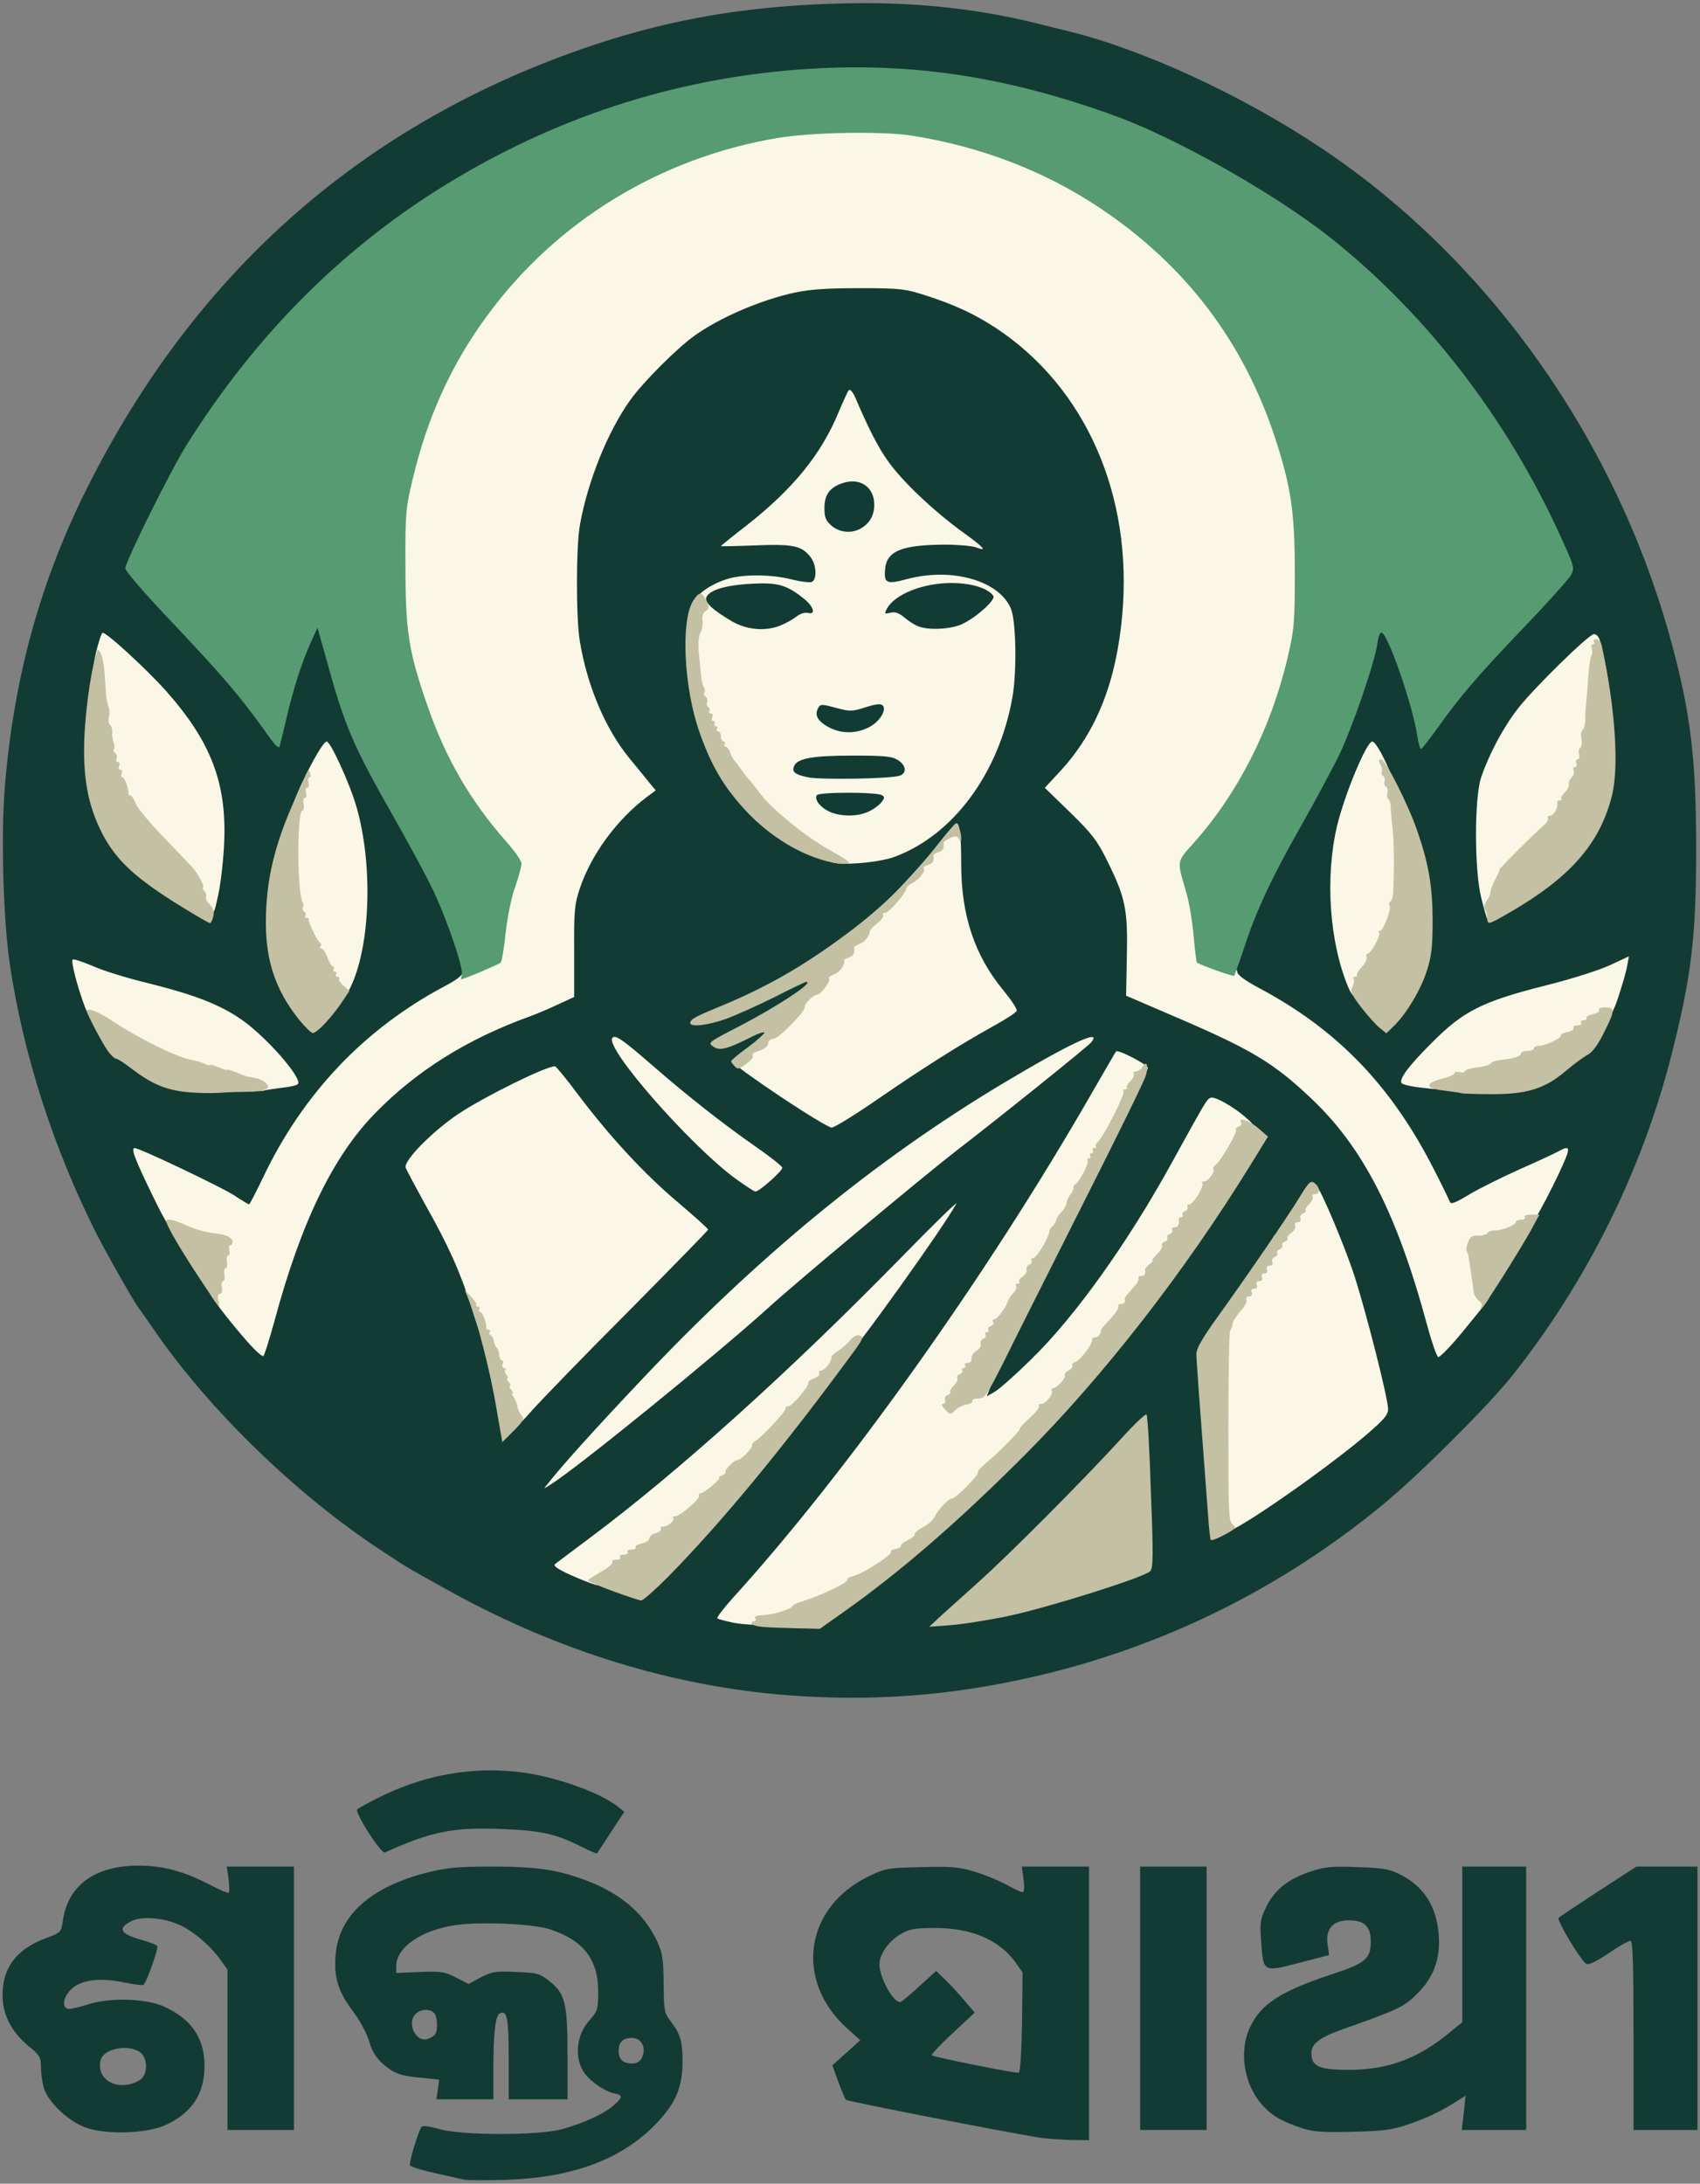 <svg class="img-fluid" id="outputsvg" xmlns="http://www.w3.org/2000/svg" style="transform: none; transform-origin: 50% 50%; cursor: move; max-height: none;" width="665" height="854" viewBox="0 0 6650 8540"><rect x="0" y="0" width="6650" height="8540" fill="#808080" stroke="none"/><g id="l7kbXtLb32MUnXVFHd82Uk1" fill="rgb(18,59,51)" style="transform: none;"><g><path id="p2WSO3wK7" d="M1815 8524 c-11 -2 -62 -14 -112 -25 -51 -11 -95 -25 -99 -30 -6 -10 33 -137 46 -152 4 -5 36 0 71 10 91 25 386 25 477 0 86 -24 160 -58 200 -91 39 -34 40 -42 5 -49 -35 -7 -90 -44 -115 -77 -43 -58 -35 -151 18 -209 32 -37 34 -42 34 -113 0 -127 -60 -202 -193 -244 -69 -21 -272 -29 -367 -15 -134 20 -230 88 -230 160 l0 27 93 -4 c83 -3 97 -1 141 22 l49 25 48 -26 c44 -22 58 -25 137 -21 79 3 93 6 126 32 66 50 76 85 76 289 l0 177 -115 0 -115 0 0 -157 c0 -159 -6 -191 -33 -180 -19 7 -27 73 -27 218 l0 119 -111 0 -112 0 6 -39 5 -38 -69 -7 c-84 -8 -107 -16 -153 -56 -25 -23 -41 -48 -52 -87 -9 -31 -36 -81 -63 -117 -58 -76 -76 -134 -68 -221 12 -153 136 -265 355 -321 81 -20 118 -24 258 -24 175 0 255 12 367 54 133 50 226 129 276 235 23 49 26 69 27 168 1 105 2 114 27 147 38 50 47 78 47 156 0 107 -28 170 -114 256 -133 133 -326 202 -581 209 -77 2 -149 2 -160 -1z m697 -479 c17 -37 -3 -75 -40 -75 -35 0 -52 16 -52 50 0 34 17 50 52 50 21 0 32 -7 40 -25z m-810 -89 c12 -17 9 -71 -4 -84 -17 -17 -54 -15 -72 4 -36 36 0 113 47 98 12 -4 25 -12 29 -18z"></path><path id="pm1uhmIUq" d="M4060 8359 c-151 -25 -746 -141 -751 -147 -4 -4 -17 -36 -30 -71 l-23 -64 55 -49 54 -49 -52 -47 c-206 -187 -166 -472 85 -594 64 -31 73 -33 205 -36 119 -3 147 -1 210 18 39 12 96 35 124 51 29 16 57 29 63 29 7 0 8 -18 4 -50 l-7 -50 132 0 131 0 0 535 0 535 -72 -1 c-40 -1 -98 -5 -128 -10z m-62 -451 l2 -194 -28 -40 c-64 -88 -172 -134 -314 -134 -78 0 -100 4 -133 23 -47 27 -85 79 -85 119 0 51 53 148 81 148 4 0 37 -27 74 -61 l67 -61 35 34 c19 18 53 55 75 81 l41 48 -87 81 c-48 44 -84 83 -81 86 7 7 327 71 340 68 6 -2 11 -78 13 -198z"></path><path id="pHYYdbaFo" d="M331 8319 c-69 -27 -145 -101 -160 -155 -6 -22 -11 -58 -11 -81 0 -37 -5 -46 -46 -79 -69 -57 -104 -124 -104 -202 0 -108 56 -181 172 -223 56 -21 57 -22 64 -68 20 -139 127 -216 299 -215 95 1 173 22 272 73 40 21 75 36 78 33 3 -3 2 -27 -1 -54 l-7 -48 132 0 131 0 0 515 0 515 -130 0 -130 0 0 -313 0 -314 -28 -39 c-41 -57 -108 -113 -160 -136 -64 -29 -150 -35 -190 -14 -52 27 -42 48 33 70 36 10 68 22 70 27 6 8 -41 139 -53 151 -4 3 -38 -1 -77 -9 -96 -20 -169 -10 -207 27 -30 30 -37 67 -14 76 7 3 42 -5 77 -16 83 -29 229 -25 300 7 108 49 159 123 159 233 0 110 -50 184 -155 232 -74 33 -238 37 -314 7z m217 -185 c31 -20 31 -86 0 -108 -47 -33 -143 -14 -154 30 -21 81 73 128 154 78z"></path><path id="plN1EsVXg" d="M5090 8322 c-76 -26 -110 -45 -147 -84 -76 -79 -99 -213 -53 -310 42 -91 120 -141 323 -208 126 -41 149 -60 149 -124 1 -61 -23 -86 -86 -86 -61 0 -91 33 -83 92 l6 44 -104 27 c-157 41 -153 44 -162 -85 -5 -70 -3 -82 21 -132 33 -66 84 -107 173 -137 55 -18 82 -21 181 -17 98 3 125 7 165 27 95 46 146 124 155 237 7 93 -19 166 -83 230 -52 52 -72 62 -287 138 -96 34 -128 58 -128 95 0 53 29 66 149 66 149 -1 265 -43 384 -140 l57 -46 0 -305 0 -304 125 0 125 0 0 515 0 515 -126 0 -126 0 8 -67 7 -67 -24 15 c-68 44 -122 70 -194 95 -70 24 -99 28 -225 31 -121 3 -154 0 -200 -15z"></path><path id="pDuSTLIuq" d="M4460 7815 l0 -515 130 0 130 0 0 515 0 515 -130 0 -130 0 0 -515z"></path><path id="puU2bARp2" d="M6390 7960 c0 -289 -3 -370 -12 -370 -7 0 -47 22 -87 50 -55 36 -78 46 -88 39 -25 -21 -115 -171 -106 -179 4 -4 75 -51 156 -104 l148 -96 119 0 120 0 0 515 0 515 -125 0 -125 0 0 -370z"></path><path id="pEH27bbFq" d="M1443 7169 c-29 -45 -50 -86 -46 -92 3 -5 51 -31 107 -58 167 -79 346 -110 525 -89 136 15 320 80 390 137 l23 19 -52 79 c-28 44 -53 81 -55 83 -2 2 -29 -10 -61 -26 -100 -50 -158 -63 -309 -69 -193 -8 -279 10 -460 92 -5 3 -34 -32 -62 -76z"></path><path id="pW6rq88L6" d="M3085 6630 c-448 -34 -896 -171 -1318 -403 -177 -98 -161 -88 -272 -161 -333 -218 -677 -551 -893 -866 -28 -41 -55 -79 -60 -85 -17 -22 -132 -224 -170 -301 -164 -327 -281 -692 -333 -1039 -26 -173 -36 -504 -20 -699 35 -425 138 -801 322 -1168 428 -855 1094 -1436 1984 -1733 305 -101 596 -151 950 -161 279 -9 537 17 779 77 44 11 99 25 121 30 296 72 684 251 995 459 657 439 1157 1147 1370 1939 74 274 95 454 95 801 0 346 -19 500 -96 803 -114 451 -329 885 -621 1254 -94 119 -368 392 -508 507 -400 329 -857 555 -1360 672 -325 75 -630 99 -965 74z m184 -355 c225 -159 455 -359 713 -618 263 -264 501 -559 742 -920 78 -117 150 -229 161 -250 l20 -37 -30 -25 c-48 -40 -113 -85 -123 -85 -5 0 -27 33 -47 73 -197 377 -440 735 -624 918 -123 122 -174 159 -219 159 l-35 0 5 -44 c4 -32 59 -148 196 -413 105 -202 243 -475 306 -606 l115 -237 -30 -16 c-17 -8 -32 -14 -34 -12 -2 2 -45 75 -95 163 -377 653 -934 1443 -1323 1877 l-96 107 30 6 c46 10 158 22 220 24 54 1 60 -2 148 -64z m648 14 c142 -29 522 -147 550 -171 12 -9 13 -51 7 -237 -4 -124 -10 -236 -13 -248 -5 -19 -17 -10 -95 77 -100 110 -431 441 -546 543 -41 37 -69 67 -63 67 7 0 78 -14 160 -31z m-1280 -207 c219 -237 383 -436 609 -742 228 -307 228 -303 4 -90 -407 389 -628 582 -903 788 -125 94 -130 78 43 140 125 45 110 51 247 -96z m2308 -226 c236 -157 456 -335 449 -363 -27 -122 -103 -406 -134 -498 -38 -113 -120 -305 -130 -304 -3 0 -30 39 -60 87 -47 75 -140 208 -316 458 l-44 61 20 264 c11 145 22 297 26 337 l6 73 46 -27 c26 -15 88 -54 137 -88z m-2909 -353 c21 -27 182 -193 358 -371 181 -182 316 -326 310 -330 -217 -184 -328 -299 -468 -485 -38 -51 -75 -93 -83 -95 -19 -5 -227 96 -315 153 -66 43 -208 169 -208 185 0 4 28 56 61 116 34 60 80 147 102 194 70 151 147 410 177 598 8 45 17 82 21 82 3 0 24 -21 45 -47z m669 -187 c99 -82 223 -188 275 -235 143 -129 600 -508 815 -676 210 -163 229 -179 170 -145 -462 272 -952 668 -1380 1117 -169 177 -164 175 120 -61z m-1595 -399 c117 -348 244 -543 473 -725 118 -93 290 -186 462 -248 22 -8 69 -28 105 -45 l65 -30 0 -177 c0 -158 2 -184 23 -247 35 -107 96 -201 184 -287 l78 -77 -67 -83 c-95 -118 -165 -283 -195 -461 -16 -92 -15 -432 1 -517 32 -173 109 -363 196 -485 51 -71 180 -200 250 -251 101 -73 261 -141 395 -170 67 -14 128 -18 285 -17 190 0 204 1 285 28 115 37 192 73 276 128 246 162 411 418 480 742 21 97 24 421 6 531 -32 193 -105 367 -203 484 l-60 71 84 82 c68 68 91 99 130 177 66 134 77 185 77 371 l0 156 128 53 c341 142 453 210 612 370 123 122 177 201 259 371 65 135 112 266 164 458 l34 124 70 -85 c95 -113 190 -261 285 -445 l78 -152 -77 33 c-99 42 -169 78 -230 116 -30 19 -60 30 -82 30 -36 -1 -36 -1 -95 -121 -162 -330 -381 -560 -691 -725 l-85 -46 0 -47 c0 -101 96 -332 253 -607 47 -84 110 -201 140 -260 52 -104 140 -358 155 -447 7 -41 8 -42 47 -42 l40 0 32 76 c18 41 48 130 66 197 l33 122 50 -68 c73 -99 151 -188 327 -371 103 -108 157 -171 157 -185 0 -30 -152 -329 -229 -452 -199 -317 -433 -586 -681 -784 -237 -189 -604 -400 -860 -494 -411 -150 -776 -209 -1153 -186 -483 29 -953 176 -1380 432 -372 222 -689 519 -943 883 -108 154 -155 235 -250 427 l-86 177 150 158 c192 203 259 279 335 379 l61 82 23 -90 c28 -109 55 -190 87 -263 23 -51 27 -55 58 -55 l33 0 24 93 c35 132 88 291 126 374 18 39 84 161 146 270 62 109 133 241 157 293 58 125 112 290 112 345 l0 45 -71 37 c-314 167 -554 420 -710 748 -50 103 -51 105 -85 105 -22 0 -54 -13 -91 -37 -56 -36 -285 -144 -291 -138 -2 2 26 63 63 136 75 151 185 324 288 452 l72 89 23 -89 c13 -48 45 -155 72 -236z m1871 -326 c13 -11 22 -21 19 -23 -3 -3 -54 -40 -115 -83 -116 -83 -238 -178 -292 -228 -18 -17 -35 -28 -38 -26 -15 15 365 379 396 379 4 0 17 -9 30 -19z m435 -331 c164 -113 317 -209 427 -269 42 -23 77 -45 77 -48 0 -3 -21 -33 -46 -67 -95 -125 -135 -248 -143 -445 l-6 -135 -45 60 c-80 106 -203 225 -335 324 -71 53 -141 103 -155 110 -15 8 -20 15 -12 18 6 2 12 19 12 37 0 28 -7 39 -47 68 -27 19 -66 44 -88 57 -38 21 -40 25 -37 65 4 40 2 44 -42 75 -25 19 -46 37 -46 40 0 14 322 220 333 213 7 -4 75 -50 153 -103z m-2332 -38 l29 -8 -54 -64 c-71 -85 -175 -162 -269 -201 -41 -18 -145 -49 -230 -70 -85 -21 -170 -46 -189 -54 -18 -9 -35 -14 -37 -12 -7 6 32 109 66 176 37 74 69 121 83 121 6 0 33 17 61 39 81 62 132 83 216 90 81 6 277 -4 324 -17z m4889 7 c43 -14 82 -37 121 -70 32 -27 71 -56 86 -64 31 -16 76 -96 114 -203 14 -40 26 -75 26 -78 0 -2 -17 3 -37 11 -21 9 -116 36 -211 60 -247 62 -318 99 -447 228 l-100 101 115 17 c164 24 256 23 333 -2z m-4672 -330 c129 -190 142 -535 29 -816 -53 -131 -51 -131 -108 -12 -105 220 -152 387 -152 538 0 116 41 231 118 333 35 46 37 47 55 30 11 -9 37 -42 58 -73z m4157 44 c133 -171 151 -374 60 -653 -20 -62 -130 -296 -147 -313 -11 -11 -87 186 -113 292 -39 158 -24 374 35 532 22 56 108 179 126 179 5 0 23 -17 39 -37z m546 -485 c92 -62 177 -155 219 -240 55 -109 70 -182 65 -308 -5 -102 -44 -347 -58 -363 -11 -12 -199 171 -264 256 -58 77 -111 177 -142 267 -27 77 -27 292 0 406 l19 82 50 -30 c27 -16 77 -48 111 -70z m-5179 5 c65 -326 -8 -535 -282 -808 -63 -63 -118 -115 -122 -115 -14 0 -53 226 -58 341 -12 235 61 406 225 533 58 44 201 136 213 136 3 0 14 -39 24 -87z m2649 -143 c112 -42 230 -139 305 -249 103 -152 151 -296 158 -482 5 -120 -5 -199 -26 -199 -4 0 -26 16 -49 35 -59 51 -100 65 -192 65 -83 0 -134 -14 -159 -43 -8 -10 -28 -17 -47 -17 -32 0 -34 -2 -34 -34 0 -18 9 -45 20 -59 20 -25 20 -25 0 -30 -18 -4 -20 -14 -20 -75 0 -101 29 -121 183 -130 l100 -5 -39 -31 c-75 -58 -186 -171 -230 -232 -24 -34 -61 -98 -82 -143 l-38 -81 -24 57 c-52 126 -183 287 -325 400 l-40 32 98 1 c150 0 187 28 187 138 0 54 -3 64 -21 70 -19 7 -19 9 -5 21 10 9 16 29 16 57 0 42 -1 44 -29 44 -17 0 -33 5 -37 11 -17 28 -90 49 -172 49 -90 0 -113 -8 -194 -67 -41 -30 -47 -31 -52 -16 -15 51 -16 98 -7 203 18 205 95 387 226 528 97 105 214 175 340 206 37 9 132 -3 189 -24z"></path><path id="pY2ctBKcT" d="M3212 3203 c-42 -20 -55 -45 -50 -94 3 -35 1 -39 -19 -39 -12 0 -33 -4 -47 -10 -22 -8 -26 -16 -26 -49 0 -76 32 -86 275 -86 209 0 225 6 225 84 0 53 -8 60 -75 62 -16 0 -24 3 -17 6 6 2 12 22 12 42 0 41 -25 72 -73 90 -44 17 -167 13 -205 -6z"></path><path id="pG3Th75H3" d="M3275 2896 c-5 -2 -22 -7 -36 -10 -44 -9 -79 -50 -79 -91 0 -74 32 -90 125 -61 33 10 48 10 82 -1 23 -8 59 -13 80 -11 37 3 38 4 41 46 6 77 -41 119 -145 127 -32 3 -62 3 -68 1z"></path><path id="pkrSY0s75" d="M3224 2086 c-24 -20 -28 -32 -31 -87 -3 -40 1 -74 9 -89 36 -69 188 -82 235 -21 7 9 12 46 12 86 1 104 -31 135 -138 135 -49 0 -65 -4 -87 -24z"></path></g></g><g id="l4ejlNf7h82Mi7y4xGFgPOr" fill="rgb(250,247,231)" style="transform: none;"><g><path id="pLOABQiaC" d="M2873 6347 c-34 -7 -64 -15 -67 -18 -3 -3 24 -39 61 -80 442 -486 992 -1258 1398 -1964 54 -93 99 -172 101 -173 7 -9 124 52 124 64 0 8 -35 80 -77 161 -151 291 -223 426 -233 438 -4 6 -27 46 -51 90 -23 44 -46 82 -50 85 -7 5 -34 48 -65 105 -9 17 -45 73 -80 126 -35 54 -64 100 -64 104 0 4 -8 17 -17 30 -10 12 -25 33 -33 45 -8 12 -20 28 -26 34 -5 6 -13 19 -17 29 -9 25 37 23 74 -4 32 -23 33 -22 19 16 l-10 26 31 -18 c18 -10 82 -67 144 -128 171 -167 377 -455 550 -770 135 -245 136 -246 151 -252 16 -6 90 35 139 79 31 27 33 31 19 45 -8 8 -24 34 -36 57 -11 22 -34 60 -49 83 -16 23 -29 46 -29 50 0 5 -9 18 -19 30 -10 11 -26 33 -34 49 -8 16 -25 40 -37 54 -12 14 -29 39 -37 55 -9 17 -19 32 -23 35 -3 3 -33 46 -66 95 -32 50 -61 92 -64 95 -3 3 -22 28 -41 55 -18 28 -36 52 -39 55 -3 3 -25 32 -50 65 -25 33 -47 62 -50 65 -3 3 -19 23 -35 45 -16 22 -42 52 -57 67 -16 15 -28 31 -28 36 0 8 -13 24 -79 99 -11 13 -55 62 -97 110 -42 49 -83 92 -93 97 -26 14 -71 59 -71 71 0 14 -92 105 -106 105 -13 0 -54 43 -68 72 -6 13 -26 30 -43 38 -18 8 -33 20 -33 27 0 7 -10 18 -22 24 -13 7 -27 18 -31 25 -4 8 -15 14 -22 14 -8 0 -15 4 -15 9 0 13 -123 91 -144 91 -9 0 -19 6 -22 13 -5 15 -116 68 -181 88 -24 7 -43 16 -43 20 0 11 -89 38 -145 43 -27 2 -78 -1 -112 -7z"></path><path id="p4AmzgATs" d="M2256 6170 c-66 -28 -95 -46 -85 -53 2 -2 60 -45 129 -97 348 -259 787 -654 1233 -1110 121 -124 215 -215 208 -203 -45 86 -406 590 -432 603 -10 6 -19 16 -19 23 0 17 -63 87 -78 87 -7 0 -12 6 -12 13 0 18 -188 220 -214 230 -9 4 -16 12 -16 20 0 16 -37 51 -63 60 -9 4 -20 15 -24 24 -3 10 -18 28 -32 41 -14 13 -54 49 -88 80 -102 94 -123 112 -133 112 -6 0 -10 4 -10 10 0 5 -11 12 -25 16 -14 3 -25 12 -25 20 0 7 -11 16 -25 20 -14 3 -25 10 -25 15 0 5 -7 9 -15 9 -8 0 -15 5 -15 10 0 6 -7 10 -15 10 -8 0 -15 5 -15 10 0 6 -7 10 -15 10 -8 0 -15 4 -15 10 0 10 -81 60 -96 59 -5 0 -40 -13 -78 -29z"></path><path id="phcWdUOFA" d="M4776 5918 c-8 -96 -2 -736 7 -744 4 -4 7 -15 7 -25 0 -10 11 -29 25 -43 14 -14 25 -34 25 -46 0 -11 5 -20 10 -20 6 0 10 -7 10 -15 0 -8 5 -15 10 -15 6 0 10 -7 10 -15 0 -8 5 -15 10 -15 6 0 10 -7 10 -15 0 -8 5 -15 10 -15 6 0 10 -7 10 -15 0 -8 5 -15 10 -15 6 0 10 -7 10 -15 0 -8 5 -15 10 -15 6 0 10 -7 10 -15 0 -8 5 -15 10 -15 6 0 10 -7 10 -15 0 -8 5 -15 10 -15 6 0 10 -6 10 -14 0 -8 7 -17 16 -20 8 -3 13 -10 10 -14 -3 -5 13 -32 35 -60 21 -29 39 -57 39 -62 0 -14 41 -33 50 -23 20 22 113 243 149 355 47 147 131 478 131 519 0 22 -16 41 -87 102 -167 141 -507 377 -544 377 -14 0 -18 -13 -23 -72z"></path><path id="p15UJ1agyn" d="M2141 5805 c56 -72 189 -219 362 -402 460 -488 917 -864 1417 -1164 264 -158 396 -220 348 -162 -13 16 -355 291 -533 428 -129 100 -624 513 -730 610 -201 182 -746 625 -850 690 -30 19 -30 19 -14 0z"></path><path id="pB00MVjmT" d="M2007 5562 c-9 -10 -17 -28 -17 -40 0 -11 -4 -23 -9 -26 -4 -3 -14 -26 -21 -51 -7 -25 -20 -50 -29 -54 -10 -6 -16 -23 -16 -50 0 -23 -3 -41 -7 -41 -5 0 -8 -10 -8 -23 0 -13 -4 -27 -9 -32 -4 -6 -26 -64 -46 -130 -46 -143 -88 -238 -182 -405 -38 -69 -72 -133 -76 -143 -10 -27 106 -144 208 -212 105 -69 340 -185 376 -185 4 0 46 51 92 113 124 164 258 309 391 421 64 54 116 101 116 105 0 3 -141 147 -313 321 -173 173 -340 346 -373 383 -58 65 -61 67 -77 49z"></path><path id="p1Fn59deM6" d="M951 5228 c-96 -112 -156 -198 -138 -198 9 0 18 -23 27 -72 7 -40 14 -78 16 -83 3 -6 -22 -15 -53 -21 -32 -7 -77 -20 -100 -30 -40 -18 -46 -26 -108 -152 -67 -138 -84 -182 -68 -182 19 0 332 149 386 183 32 21 59 37 61 37 3 0 27 -47 55 -105 156 -328 396 -581 710 -748 48 -25 71 -43 71 -56 0 -13 15 -23 56 -37 30 -10 59 -23 63 -29 4 -5 13 -57 19 -115 6 -59 21 -136 33 -172 l22 -66 -55 -64 c-141 -160 -236 -326 -308 -534 -74 -214 -84 -285 -85 -569 0 -240 1 -255 28 -370 166 -700 714 -1213 1426 -1335 134 -23 474 -28 591 -9 267 42 521 140 735 284 333 223 560 522 684 901 64 198 76 284 76 559 0 227 -2 246 -28 356 -65 275 -195 532 -361 718 -34 37 -55 69 -52 77 16 41 37 140 42 196 13 153 7 141 79 168 45 17 65 30 65 41 0 11 29 33 85 63 305 162 516 380 683 707 33 64 61 122 64 130 3 10 24 2 76 -30 39 -23 127 -67 194 -97 68 -30 135 -61 150 -69 40 -23 49 -20 37 13 -28 76 -136 282 -147 282 -7 0 -20 7 -28 15 -14 13 -136 55 -163 55 -14 0 -14 26 0 109 6 36 18 71 26 78 18 14 22 8 -96 152 -46 56 -89 100 -95 98 -6 -2 -25 -57 -43 -123 -119 -441 -252 -700 -459 -893 -144 -136 -233 -188 -519 -311 l-200 -86 3 -155 c4 -182 -6 -229 -75 -369 -41 -83 -60 -108 -146 -192 l-100 -97 63 -68 c140 -153 217 -348 240 -609 42 -468 -144 -890 -494 -1121 -84 -55 -161 -91 -276 -128 -78 -25 -98 -28 -255 -28 -127 0 -191 4 -255 17 -134 29 -293 97 -395 170 -70 51 -199 180 -250 251 -87 122 -165 314 -196 485 -16 85 -16 366 -1 457 29 176 100 343 193 457 35 43 73 89 84 103 l20 24 -35 26 c-118 89 -218 226 -262 358 -21 63 -23 88 -22 247 l0 177 -65 30 c-36 17 -84 37 -106 45 -247 89 -445 213 -608 380 -164 168 -289 425 -393 811 -20 72 -39 134 -44 138 -4 5 -40 -29 -79 -75z"></path><path id="pdJJMnpP4" d="M2875 4608 c-177 -131 -506 -506 -480 -548 10 -16 40 5 155 105 139 121 283 234 407 320 56 39 102 75 103 82 0 13 -90 93 -105 93 -5 0 -41 -24 -80 -52z"></path><path id="pkMIZe8TJ" d="M3055 4290 c-99 -66 -181 -125 -183 -132 -1 -7 14 -26 35 -43 21 -16 50 -42 66 -57 16 -16 32 -28 37 -28 12 0 98 -98 113 -128 6 -15 25 -33 41 -40 15 -8 34 -29 42 -48 8 -19 21 -34 30 -34 9 0 21 -14 27 -30 6 -17 19 -33 29 -36 10 -3 18 -14 18 -25 0 -12 10 -23 25 -29 14 -5 25 -15 25 -21 0 -6 47 -56 104 -110 57 -55 141 -147 187 -204 45 -58 86 -105 90 -105 13 0 19 46 19 160 0 200 53 358 165 493 31 38 55 74 52 80 -2 7 -44 34 -93 61 -130 72 -274 163 -454 287 -87 60 -167 109 -177 109 -10 0 -99 -54 -198 -120z"></path><path id="p1BN4F4H6S" d="M1006 4263 c-4 -4 -28 -13 -54 -21 -26 -7 -60 -17 -77 -22 -43 -13 -104 -30 -150 -41 -70 -18 -193 -78 -303 -148 -63 -40 -74 -52 -91 -96 -29 -78 -54 -175 -47 -182 3 -4 39 8 79 25 39 18 137 48 216 67 184 46 282 84 368 144 95 67 234 225 219 250 -3 5 -32 12 -63 15 -32 4 -65 9 -74 12 -8 2 -19 1 -23 -3z"></path><path id="p6zOYVyQ8" d="M5538 4251 c-26 -4 -50 -10 -54 -14 -14 -14 22 -64 116 -158 124 -125 197 -162 446 -225 97 -24 210 -60 251 -79 l75 -35 -7 38 c-3 20 -19 73 -33 117 -22 66 -32 82 -57 95 -16 8 -37 23 -46 33 -9 9 -21 17 -28 17 -6 0 -11 4 -11 10 0 5 -11 12 -25 16 -14 3 -25 9 -25 13 0 11 -67 41 -90 41 -11 0 -20 5 -20 10 0 6 -11 10 -25 10 -14 0 -25 4 -25 9 0 12 -56 31 -91 31 -15 0 -29 5 -31 11 -2 5 -24 13 -48 16 -25 3 -47 9 -50 12 -8 11 -127 41 -152 40 -13 -1 -44 -5 -70 -8z"></path><path id="ppzGaejKZ" d="M1306 3879 c-10 -12 -30 -47 -43 -78 -14 -31 -28 -58 -32 -61 -4 -3 -23 -39 -44 -80 -47 -98 -61 -192 -54 -370 6 -132 7 -137 46 -223 46 -97 87 -167 99 -167 15 0 90 164 116 254 65 224 56 539 -21 703 -21 45 -41 51 -67 22z"></path><path id="peIMJIy5a" d="M5275 3863 c-75 -177 -92 -432 -45 -632 31 -128 116 -331 138 -331 19 0 85 139 99 210 20 95 23 383 5 458 -12 54 -47 130 -96 212 -15 25 -34 62 -43 83 -9 20 -22 37 -29 37 -8 0 -21 -17 -29 -37z"></path><path id="p10TuxijAN" d="M5817 3593 c-2 -5 -13 -42 -23 -83 -27 -108 -27 -391 0 -470 31 -91 84 -191 143 -268 59 -77 278 -292 298 -292 23 0 35 47 25 102 -5 29 -17 122 -26 207 -19 187 -33 243 -85 344 -41 81 -51 97 -82 125 -82 75 -167 168 -185 205 -12 24 -25 65 -28 91 -6 41 -24 61 -37 39z"></path><path id="pEJRH8qZO" d="M782 3558 c-6 -13 -16 -41 -22 -64 -11 -44 -15 -50 -154 -194 -51 -52 -98 -110 -105 -127 -7 -18 -17 -33 -21 -33 -4 0 -11 -15 -14 -34 -4 -19 -11 -36 -16 -38 -15 -5 -47 -146 -60 -259 -6 -57 -16 -121 -21 -142 -8 -29 -6 -56 6 -113 10 -41 21 -76 26 -79 10 -7 170 139 251 230 173 196 235 357 225 590 -3 66 -13 157 -23 203 -15 72 -19 82 -39 82 -12 0 -26 -9 -33 -22z"></path><path id="pluXrbo4x" d="M3254 3372 c-102 -35 -296 -203 -384 -332 -8 -12 -21 -28 -27 -36 -7 -7 -13 -17 -13 -22 0 -5 -9 -19 -20 -32 -11 -13 -20 -29 -20 -37 0 -8 -7 -21 -15 -29 -20 -20 -54 -133 -67 -224 -11 -81 -4 -283 11 -288 5 -2 7 -11 4 -21 -6 -22 57 -67 123 -87 62 -19 172 -18 251 2 35 9 70 13 78 10 22 -8 19 -69 -5 -98 -34 -44 -68 -51 -216 -45 -74 3 -134 4 -134 3 0 -2 46 -39 103 -83 180 -142 289 -276 357 -440 18 -43 36 -82 40 -87 5 -5 15 6 24 25 55 129 92 200 130 253 56 79 178 194 289 275 89 64 102 80 53 61 -15 -5 -69 -10 -119 -10 -172 1 -230 25 -235 99 -4 53 7 57 89 35 175 -46 360 8 404 118 20 50 23 249 5 347 -53 295 -230 535 -458 621 -59 23 -207 36 -248 22z m139 -196 c18 -7 41 -23 52 -35 16 -19 17 -24 5 -31 -20 -13 -247 -13 -255 0 -10 16 12 46 47 63 40 20 108 22 151 3z m125 -142 c30 -9 28 -40 -5 -61 -23 -15 -50 -18 -178 -18 -156 0 -218 11 -229 42 -9 22 3 32 55 43 47 10 318 6 357 -6z m-113 -193 c38 -22 64 -66 48 -82 -8 -8 -26 -6 -67 7 -53 17 -61 17 -117 2 -56 -15 -60 -15 -69 2 -13 24 -4 45 28 66 54 35 119 37 177 5z m-349 -396 c19 -8 46 -23 60 -34 14 -11 33 -17 44 -14 31 8 25 -21 -11 -52 -69 -57 -105 -68 -209 -62 -101 5 -166 25 -177 53 -7 20 24 49 102 95 58 33 132 39 191 14z m709 -5 c55 -26 130 -94 121 -109 -19 -30 -86 -51 -164 -51 -112 0 -222 44 -253 101 -10 20 -9 21 14 15 19 -4 33 1 55 19 16 14 40 29 53 34 41 17 131 12 174 -9z m-402 -371 c37 -19 57 -52 57 -95 0 -69 -55 -107 -123 -85 -51 17 -72 45 -72 98 0 37 5 49 28 69 30 26 74 31 110 13z"></path></g></g><g id="l7OlFNpOQYiS7X8bx7QjHr8" fill="rgb(86,155,114)" style="transform: none;"><g><path id="pRV3RqEmt" d="M1807 3812 c6 -25 -56 -209 -109 -322 -24 -52 -95 -184 -157 -293 -161 -283 -192 -355 -264 -617 l-35 -125 -27 59 c-35 79 -69 183 -95 298 -12 51 -24 99 -26 107 -3 9 -16 -2 -36 -30 -118 -166 -181 -240 -414 -486 -85 -90 -154 -171 -154 -180 0 -26 178 -384 238 -480 278 -443 626 -788 1049 -1041 431 -258 899 -403 1391 -433 413 -25 780 33 1202 187 243 90 620 304 835 474 374 297 688 704 897 1162 56 122 58 129 44 156 -8 15 -92 109 -186 207 -177 185 -247 266 -341 398 -30 42 -57 76 -60 76 -4 1 -10 -20 -14 -46 -19 -129 -122 -422 -143 -409 -5 3 -12 22 -14 43 -11 77 -102 341 -155 447 -30 59 -93 176 -140 260 -115 201 -178 336 -223 473 -21 63 -40 116 -42 119 -5 4 -133 -42 -146 -52 -2 -1 -8 -49 -13 -106 -5 -56 -18 -134 -30 -173 -36 -122 -37 -113 32 -190 173 -195 301 -447 366 -724 25 -107 28 -132 28 -326 0 -242 -14 -337 -76 -529 -124 -379 -351 -678 -684 -901 -214 -144 -468 -242 -735 -284 -114 -19 -398 -14 -531 9 -459 78 -863 326 -1133 694 -141 191 -235 400 -292 641 -27 113 -29 133 -28 340 0 251 12 331 84 539 72 210 169 377 311 538 32 36 59 75 59 85 0 11 -11 52 -25 92 -15 41 -30 118 -37 179 -6 59 -15 111 -19 116 -6 7 -145 66 -156 66 0 0 1 -8 4 -18z"></path></g></g><g id="l6XdLNzHJ7akIY75PX5VDNG" fill="rgb(195,192,164)" style="transform: none;"><g><path id="pxXyWkka3" d="M2988 6363 c-27 -2 -48 -8 -48 -14 0 -5 5 -9 11 -9 5 0 7 -4 4 -10 -6 -10 -2 -11 45 -15 35 -3 100 -25 100 -34 0 -4 19 -13 43 -20 64 -19 177 -73 171 -82 -3 -5 8 -11 23 -15 36 -8 154 -84 148 -94 -3 -5 5 -10 17 -12 13 -2 23 -7 22 -13 -1 -5 12 -15 28 -22 15 -7 27 -17 26 -22 -2 -6 13 -18 32 -28 19 -10 40 -28 46 -41 15 -30 55 -72 69 -72 14 0 107 -94 100 -102 -3 -3 13 -20 35 -39 50 -41 137 -130 130 -133 -3 -1 14 -19 37 -40 24 -21 40 -42 37 -47 -3 -5 2 -9 10 -9 17 0 48 -39 40 -52 -3 -4 -1 -8 4 -8 14 0 53 -41 47 -50 -3 -5 4 -14 15 -20 11 -6 18 -15 15 -20 -3 -5 3 -11 12 -14 19 -6 70 -74 65 -88 -1 -4 4 -8 12 -8 12 0 23 -14 24 -30 0 -3 16 -22 36 -43 20 -21 34 -43 31 -48 -4 -5 1 -9 9 -9 9 0 16 -4 16 -10 0 -5 0 -12 1 -15 0 -2 13 -18 29 -36 17 -17 27 -35 24 -40 -3 -5 2 -9 10 -9 14 0 18 -6 15 -26 0 -3 8 -12 18 -20 10 -7 15 -14 11 -14 -4 0 4 -11 18 -25 14 -14 23 -29 20 -34 -3 -5 1 -12 10 -15 8 -3 13 -10 10 -15 -3 -5 1 -12 10 -15 8 -3 12 -10 9 -16 -3 -5 1 -10 9 -10 14 0 20 -12 17 -32 0 -5 4 -8 10 -8 5 0 8 -4 5 -9 -3 -5 1 -12 10 -15 8 -3 12 -10 9 -16 -3 -5 0 -10 8 -10 15 0 60 -74 50 -84 -3 -3 0 -6 8 -6 15 0 44 -39 35 -47 -3 -4 1 -11 9 -17 20 -15 85 -127 80 -136 -3 -5 2 -11 11 -14 8 -3 12 -10 9 -16 -15 -23 35 -7 68 23 l37 32 -69 112 c-255 414 -573 823 -879 1130 -258 259 -488 459 -713 618 l-92 65 -86 -2 c-47 -1 -107 -3 -133 -5z"></path><path id="p23mj52sO" d="M3670 6329 c19 -17 87 -78 150 -135 125 -111 421 -409 567 -569 50 -55 94 -97 98 -93 4 3 12 140 17 303 10 251 9 298 -3 310 -24 24 -399 142 -555 175 -82 17 -185 33 -229 36 l-80 6 35 -33z"></path><path id="pYDmJTT38" d="M2398 6223 c-54 -20 -98 -38 -98 -42 0 -3 23 -18 51 -34 27 -15 47 -32 44 -37 -3 -6 3 -10 15 -10 12 0 18 -4 15 -10 -3 -5 3 -10 15 -10 12 0 18 -4 15 -10 -3 -5 3 -10 15 -10 12 0 19 -4 16 -9 -3 -5 8 -11 24 -15 17 -3 30 -12 30 -20 0 -7 11 -17 25 -20 14 -4 23 -11 20 -16 -3 -6 1 -10 10 -10 19 0 47 -25 38 -34 -4 -3 0 -6 8 -6 19 0 100 -70 93 -81 -3 -5 0 -9 7 -9 13 0 84 -60 72 -61 -4 0 0 -4 10 -8 10 -4 17 -10 15 -13 -5 -9 33 -48 47 -48 14 0 61 -49 57 -58 -2 -4 4 -11 13 -17 27 -15 120 -117 118 -126 -2 -5 3 -9 10 -9 15 0 84 -80 79 -93 -1 -4 9 -12 24 -17 14 -6 22 -14 19 -20 -3 -5 0 -10 7 -10 14 0 44 -39 40 -52 -1 -4 10 -15 26 -25 15 -9 36 -28 48 -42 14 -16 27 -22 38 -18 14 6 11 15 -25 64 -273 372 -516 667 -727 881 -50 50 -97 92 -104 91 -7 0 -57 -17 -110 -36z"></path><path id="pR1wSDVGs" d="M4736 6022 c-2 -4 -7 -45 -10 -92 -35 -462 -46 -609 -46 -635 0 -22 24 -63 86 -149 119 -166 272 -389 317 -463 40 -66 46 -70 65 -51 17 17 15 38 -4 38 -8 0 -13 4 -9 10 3 5 -3 18 -14 29 -11 11 -17 22 -14 25 3 3 -1 8 -10 12 -9 3 -13 12 -10 20 3 8 -1 14 -11 14 -9 0 -13 6 -10 14 3 8 -4 20 -15 28 -12 8 -18 18 -15 21 4 4 -1 9 -10 13 -9 3 -13 10 -10 15 3 5 -2 12 -10 15 -9 3 -13 10 -10 15 3 5 -1 12 -10 15 -8 3 -12 12 -9 20 3 8 -1 14 -11 14 -10 0 -13 6 -10 15 4 9 0 15 -10 15 -10 0 -13 6 -10 15 4 9 0 15 -10 15 -10 0 -13 6 -10 15 4 9 0 15 -10 15 -10 0 -13 6 -10 15 4 9 0 15 -10 15 -9 0 -13 6 -10 13 3 8 -8 28 -23 44 -15 17 -30 39 -31 49 -2 11 -7 24 -10 29 -4 6 -7 175 -7 377 0 336 1 368 17 380 16 12 13 16 -32 40 -27 15 -51 24 -54 20z"></path><path id="psNk4oqLS" d="M1941 5503 c-22 -134 -76 -345 -108 -421 l-15 -37 24 25 c13 14 23 28 21 33 -2 4 1 7 7 7 6 0 8 5 5 10 -3 6 -2 10 3 10 9 0 27 47 24 63 -1 4 3 7 9 7 5 0 8 4 5 9 -4 5 -2 11 3 13 5 1 11 12 13 23 1 11 7 23 11 26 4 3 9 16 10 27 1 12 5 22 10 22 5 0 7 7 3 15 -3 8 0 15 6 15 6 0 8 3 5 7 -4 3 -2 12 4 20 6 7 8 13 4 13 -4 0 -2 7 5 15 7 8 9 15 5 15 -4 0 -2 7 5 15 7 8 9 15 5 15 -4 0 -2 6 4 13 6 8 12 23 14 34 2 12 9 29 17 38 12 14 8 22 -31 61 l-44 44 -24 -137z"></path><path id="pYyBcF93T" d="M3695 5510 c-12 -13 -14 -20 -5 -20 6 0 10 -6 7 -14 -3 -8 1 -17 10 -20 9 -4 13 -9 10 -12 -3 -3 3 -14 14 -25 11 -11 17 -24 14 -29 -4 -6 1 -13 9 -16 9 -3 13 -10 10 -15 -3 -5 0 -9 6 -9 6 0 8 -4 5 -10 -3 -5 1 -10 9 -10 9 0 16 -4 16 -10 0 -20 3 -25 22 -39 11 -7 17 -19 14 -26 -2 -7 2 -16 10 -19 9 -3 12 -10 9 -16 -3 -5 -1 -10 5 -10 6 0 9 -4 6 -9 -3 -5 1 -12 10 -15 8 -3 12 -10 9 -16 -3 -5 -2 -10 4 -10 11 0 48 -49 53 -70 2 -7 11 -22 21 -32 10 -10 15 -23 12 -28 -4 -6 -1 -10 6 -10 7 0 9 -3 6 -7 -4 -3 2 -13 14 -21 11 -8 18 -20 15 -27 -2 -7 2 -16 10 -19 9 -3 12 -10 9 -16 -3 -5 0 -10 7 -10 13 0 62 -82 63 -105 0 -5 5 -14 12 -20 7 -5 13 -17 15 -25 2 -8 11 -21 20 -30 9 -8 18 -24 20 -35 2 -11 9 -26 16 -35 7 -8 12 -19 11 -24 0 -5 3 -12 8 -15 17 -11 53 -82 48 -92 -4 -5 -1 -9 5 -9 6 0 8 -4 5 -10 -3 -5 -1 -10 5 -10 6 0 8 -4 5 -10 -3 -5 -1 -10 6 -10 7 0 9 -3 6 -7 -4 -3 0 -11 7 -17 21 -16 107 -186 101 -197 -4 -5 -1 -9 6 -9 7 0 10 -3 7 -6 -4 -3 2 -14 13 -25 11 -11 17 -24 14 -29 -4 -6 1 -10 9 -10 8 0 19 -8 25 -17 16 -29 25 -6 13 34 -6 21 -116 245 -244 498 -127 253 -266 528 -307 612 -71 141 -78 152 -104 152 -16 1 -26 5 -23 10 3 5 -7 11 -23 14 -16 3 -36 13 -44 22 -20 19 -20 19 -42 -5z"></path><path id="pLEq2YqOc" d="M5795 5109 c4 -6 -1 -16 -11 -23 -9 -7 -19 -24 -20 -37 -1 -13 -5 -40 -8 -59 -3 -19 -7 -47 -9 -62 -2 -15 -6 -30 -9 -34 -4 -3 -2 -19 4 -34 8 -23 15 -28 40 -28 16 1 33 -4 37 -10 4 -6 16 -10 27 -10 25 2 84 -21 84 -33 0 -5 9 -9 21 -9 11 0 17 -4 14 -10 -4 -6 7 -10 25 -10 l32 0 -37 68 c-45 80 -185 302 -192 302 -2 0 -1 -5 2 -11z"></path><path id="p98ywPFqv" d="M773 4988 c-72 -110 -123 -198 -123 -213 0 -11 32 -4 74 15 42 19 82 30 121 34 37 3 65 17 65 32 0 8 -4 14 -9 14 -5 0 -7 9 -4 20 3 11 1 20 -4 20 -6 0 -8 11 -5 25 2 14 0 25 -5 25 -6 0 -8 11 -5 25 2 14 0 25 -5 25 -6 0 -8 11 -5 25 3 16 0 25 -8 25 -8 0 -10 9 -6 25 4 14 5 25 3 25 -2 0 -40 -55 -84 -122z"></path><path id="pAaksnPMN" d="M730 4271 c-83 -9 -137 -32 -216 -92 -28 -22 -55 -39 -61 -39 -5 0 -19 -13 -30 -28 -20 -27 -83 -146 -83 -157 0 -16 43 0 100 38 102 68 252 142 309 152 19 3 42 10 52 16 11 5 19 7 19 4 0 -3 16 1 35 9 19 8 35 13 35 10 0 -2 16 2 35 10 20 9 38 15 40 16 3 0 6 0 8 1 1 0 13 3 27 5 14 3 32 11 40 20 23 22 -2 34 -75 34 -33 0 -82 2 -110 4 -27 2 -84 1 -125 -3z"></path><path id="p1COexpx30" d="M5715 4275 c-5 -2 -36 -6 -67 -10 -73 -8 -77 -28 -8 -46 28 -7 50 -17 50 -22 0 -5 9 -7 20 -4 10 3 20 1 22 -5 2 -5 23 -11 48 -14 24 -2 47 -9 51 -15 3 -6 22 -12 42 -14 48 -5 77 -14 77 -26 0 -5 11 -9 25 -9 14 0 25 -4 25 -10 0 -5 9 -10 20 -10 25 0 90 -31 85 -40 -3 -4 9 -10 26 -14 17 -3 28 -10 24 -16 -3 -5 3 -10 15 -10 12 0 18 -4 15 -10 -3 -5 1 -10 10 -10 9 0 14 -4 11 -9 -3 -5 8 -11 25 -15 17 -3 28 -10 24 -16 -4 -6 6 -10 24 -10 40 0 39 11 -5 99 -23 47 -45 76 -63 86 -16 8 -55 37 -87 64 -81 69 -152 91 -292 90 -59 0 -111 -2 -117 -4z"></path><path id="p8YjZ9Zgk" d="M2872 4168 c-7 -7 -12 -15 -12 -18 0 -3 29 -28 65 -54 36 -26 65 -52 65 -57 0 -5 -23 2 -52 17 -93 47 -123 55 -148 37 -22 -15 -19 -17 97 -77 153 -79 300 -176 267 -176 -4 0 -59 26 -123 59 -64 32 -149 70 -189 85 -72 26 -142 34 -142 17 0 -14 20 -25 95 -56 197 -80 343 -163 520 -295 139 -104 251 -214 354 -347 35 -46 67 -83 71 -83 8 0 20 35 20 60 0 13 -2 13 -9 1 -8 -12 -14 -13 -35 -3 -15 6 -26 15 -25 19 3 21 -3 31 -21 36 -11 3 -20 9 -19 14 4 21 -3 31 -23 36 -12 4 -19 9 -15 13 9 10 -17 44 -45 58 -13 6 -23 16 -23 21 0 17 -68 95 -82 95 -8 0 -12 4 -8 9 3 5 -7 19 -22 31 -16 12 -28 25 -29 28 -3 23 -20 45 -40 53 -13 5 -24 12 -23 16 3 21 -3 32 -21 38 -11 3 -19 9 -18 13 3 17 -17 44 -40 53 -14 5 -22 12 -19 16 9 8 -32 63 -47 63 -14 0 -52 38 -48 49 5 13 -99 120 -120 123 -13 2 -23 9 -23 17 0 14 -15 25 -48 35 -10 3 -16 10 -13 15 4 5 -7 19 -23 30 -34 25 -34 24 -49 9z"></path><path id="phT8mayFN" d="M1170 3988 c-91 -114 -130 -228 -130 -379 0 -165 33 -304 114 -484 18 -38 36 -81 42 -94 9 -21 11 -22 17 -8 3 9 2 17 -2 17 -5 0 -7 9 -4 20 3 11 1 20 -5 20 -6 0 -8 9 -5 20 3 11 1 20 -4 20 -6 0 -8 11 -5 25 2 14 0 25 -5 25 -22 0 -21 323 1 359 4 6 5 15 1 20 -3 5 -1 12 5 16 6 4 8 11 5 16 -4 5 -1 9 4 9 6 0 10 3 9 8 -2 10 35 86 45 90 4 2 5 8 1 13 -3 5 -1 9 5 9 5 0 15 16 22 35 7 19 17 35 22 35 4 0 5 5 2 10 -3 6 -1 10 5 10 6 0 8 5 5 10 -3 6 -1 10 5 10 6 0 9 4 6 8 -2 4 6 17 18 27 l23 20 -30 45 c-38 57 -97 120 -113 120 -7 0 -31 -24 -54 -52z"></path><path id="p15pS5bSBl" d="M5397 4020 c-15 -12 -47 -48 -72 -80 -39 -51 -44 -63 -35 -80 6 -11 8 -25 5 -30 -3 -6 -1 -10 6 -10 7 0 10 -3 7 -6 -3 -3 5 -17 18 -31 14 -15 22 -33 20 -40 -3 -7 -1 -13 3 -13 13 0 52 -70 46 -81 -4 -5 -2 -9 4 -9 12 0 45 -86 37 -99 -4 -5 -2 -12 3 -16 6 -3 11 -22 11 -43 4 -92 3 -192 -3 -247 -4 -33 -7 -70 -7 -82 0 -12 -4 -24 -9 -28 -5 -3 -7 -14 -4 -24 3 -10 0 -22 -6 -25 -5 -4 -8 -13 -5 -20 3 -8 0 -17 -5 -21 -6 -3 -9 -10 -6 -15 3 -5 1 -19 -5 -30 -8 -16 -8 -20 3 -20 17 0 108 182 142 282 44 128 59 217 59 348 0 100 -4 139 -22 195 -23 74 -81 171 -130 218 l-29 28 -26 -21z"></path><path id="pwkWIHOgs" d="M715 3549 c-187 -115 -261 -184 -317 -293 -49 -97 -70 -195 -69 -326 0 -114 23 -293 48 -374 5 -19 6 -19 17 0 6 10 12 39 14 64 2 25 4 63 6 85 1 22 6 48 10 58 5 9 5 28 2 41 -3 14 -1 28 5 31 5 4 9 17 8 28 -1 12 1 30 5 39 4 9 5 21 2 27 -4 5 -1 13 5 16 5 4 8 13 5 21 -3 8 -1 14 5 14 6 0 9 7 5 15 -3 8 -1 15 5 15 6 0 9 7 5 15 -3 8 -2 15 3 15 9 0 26 48 23 63 -1 4 2 7 7 7 5 0 15 15 22 33 7 17 56 77 109 131 52 55 103 107 112 117 20 22 51 79 42 79 -4 0 -1 7 6 15 6 8 9 18 6 23 -3 5 4 19 15 30 14 15 18 29 13 47 -3 14 -9 25 -13 25 -4 0 -52 -28 -106 -61z"></path><path id="phH4MUazT" d="M5818 3598 c0 -7 -2 -17 -2 -23 -1 -5 -5 -15 -8 -21 -4 -6 -1 -20 7 -30 8 -10 15 -26 15 -34 0 -8 9 -32 20 -53 11 -20 18 -37 16 -37 -5 0 141 -146 174 -173 11 -10 18 -22 15 -27 -4 -6 1 -10 9 -10 14 0 33 -35 28 -52 -1 -5 3 -8 10 -8 6 0 9 -3 5 -6 -3 -3 4 -15 14 -25 11 -11 18 -26 16 -32 -2 -7 3 -18 10 -26 8 -7 12 -20 9 -27 -3 -8 -1 -14 5 -14 6 0 9 -7 5 -15 -3 -8 0 -15 5 -15 6 0 9 -9 6 -20 -3 -11 -1 -23 5 -26 5 -4 7 -19 4 -35 -3 -15 -1 -31 5 -34 5 -4 10 -21 10 -38 0 -18 2 -54 5 -82 3 -27 6 -72 8 -100 2 -27 6 -58 10 -67 5 -10 6 -25 2 -33 -3 -8 -1 -15 5 -15 6 0 7 -4 4 -10 -3 -5 1 -10 9 -10 9 0 18 10 21 22 53 240 69 475 41 588 -48 193 -168 327 -417 468 -63 36 -68 37 -71 20z"></path><path id="pwfZ8dwqw" d="M3255 3373 c-118 -25 -243 -100 -340 -205 -85 -92 -134 -176 -180 -308 -60 -172 -72 -430 -25 -508 24 -39 35 -40 53 -3 13 26 12 30 -3 41 -11 8 -15 21 -12 37 2 13 -1 35 -8 47 -8 15 -10 44 -6 82 3 33 7 73 9 89 1 17 6 36 10 42 5 7 6 17 2 22 -3 5 0 13 6 16 5 4 8 13 5 21 -3 7 -1 16 5 19 5 4 7 11 4 16 -4 5 -1 9 5 9 7 0 10 7 6 15 -3 8 -1 15 5 15 6 0 7 5 4 10 -3 6 -1 10 5 10 6 0 8 5 5 10 -3 6 -1 10 4 10 6 0 11 9 11 20 0 11 5 20 11 20 5 0 7 5 4 10 -3 6 -2 10 4 10 5 0 13 10 17 22 3 12 12 27 18 34 6 6 18 22 26 34 8 12 23 32 34 43 10 12 30 37 44 56 45 58 176 164 260 211 45 25 82 48 82 53 0 7 -31 8 -65 0z"></path></g></g></svg>